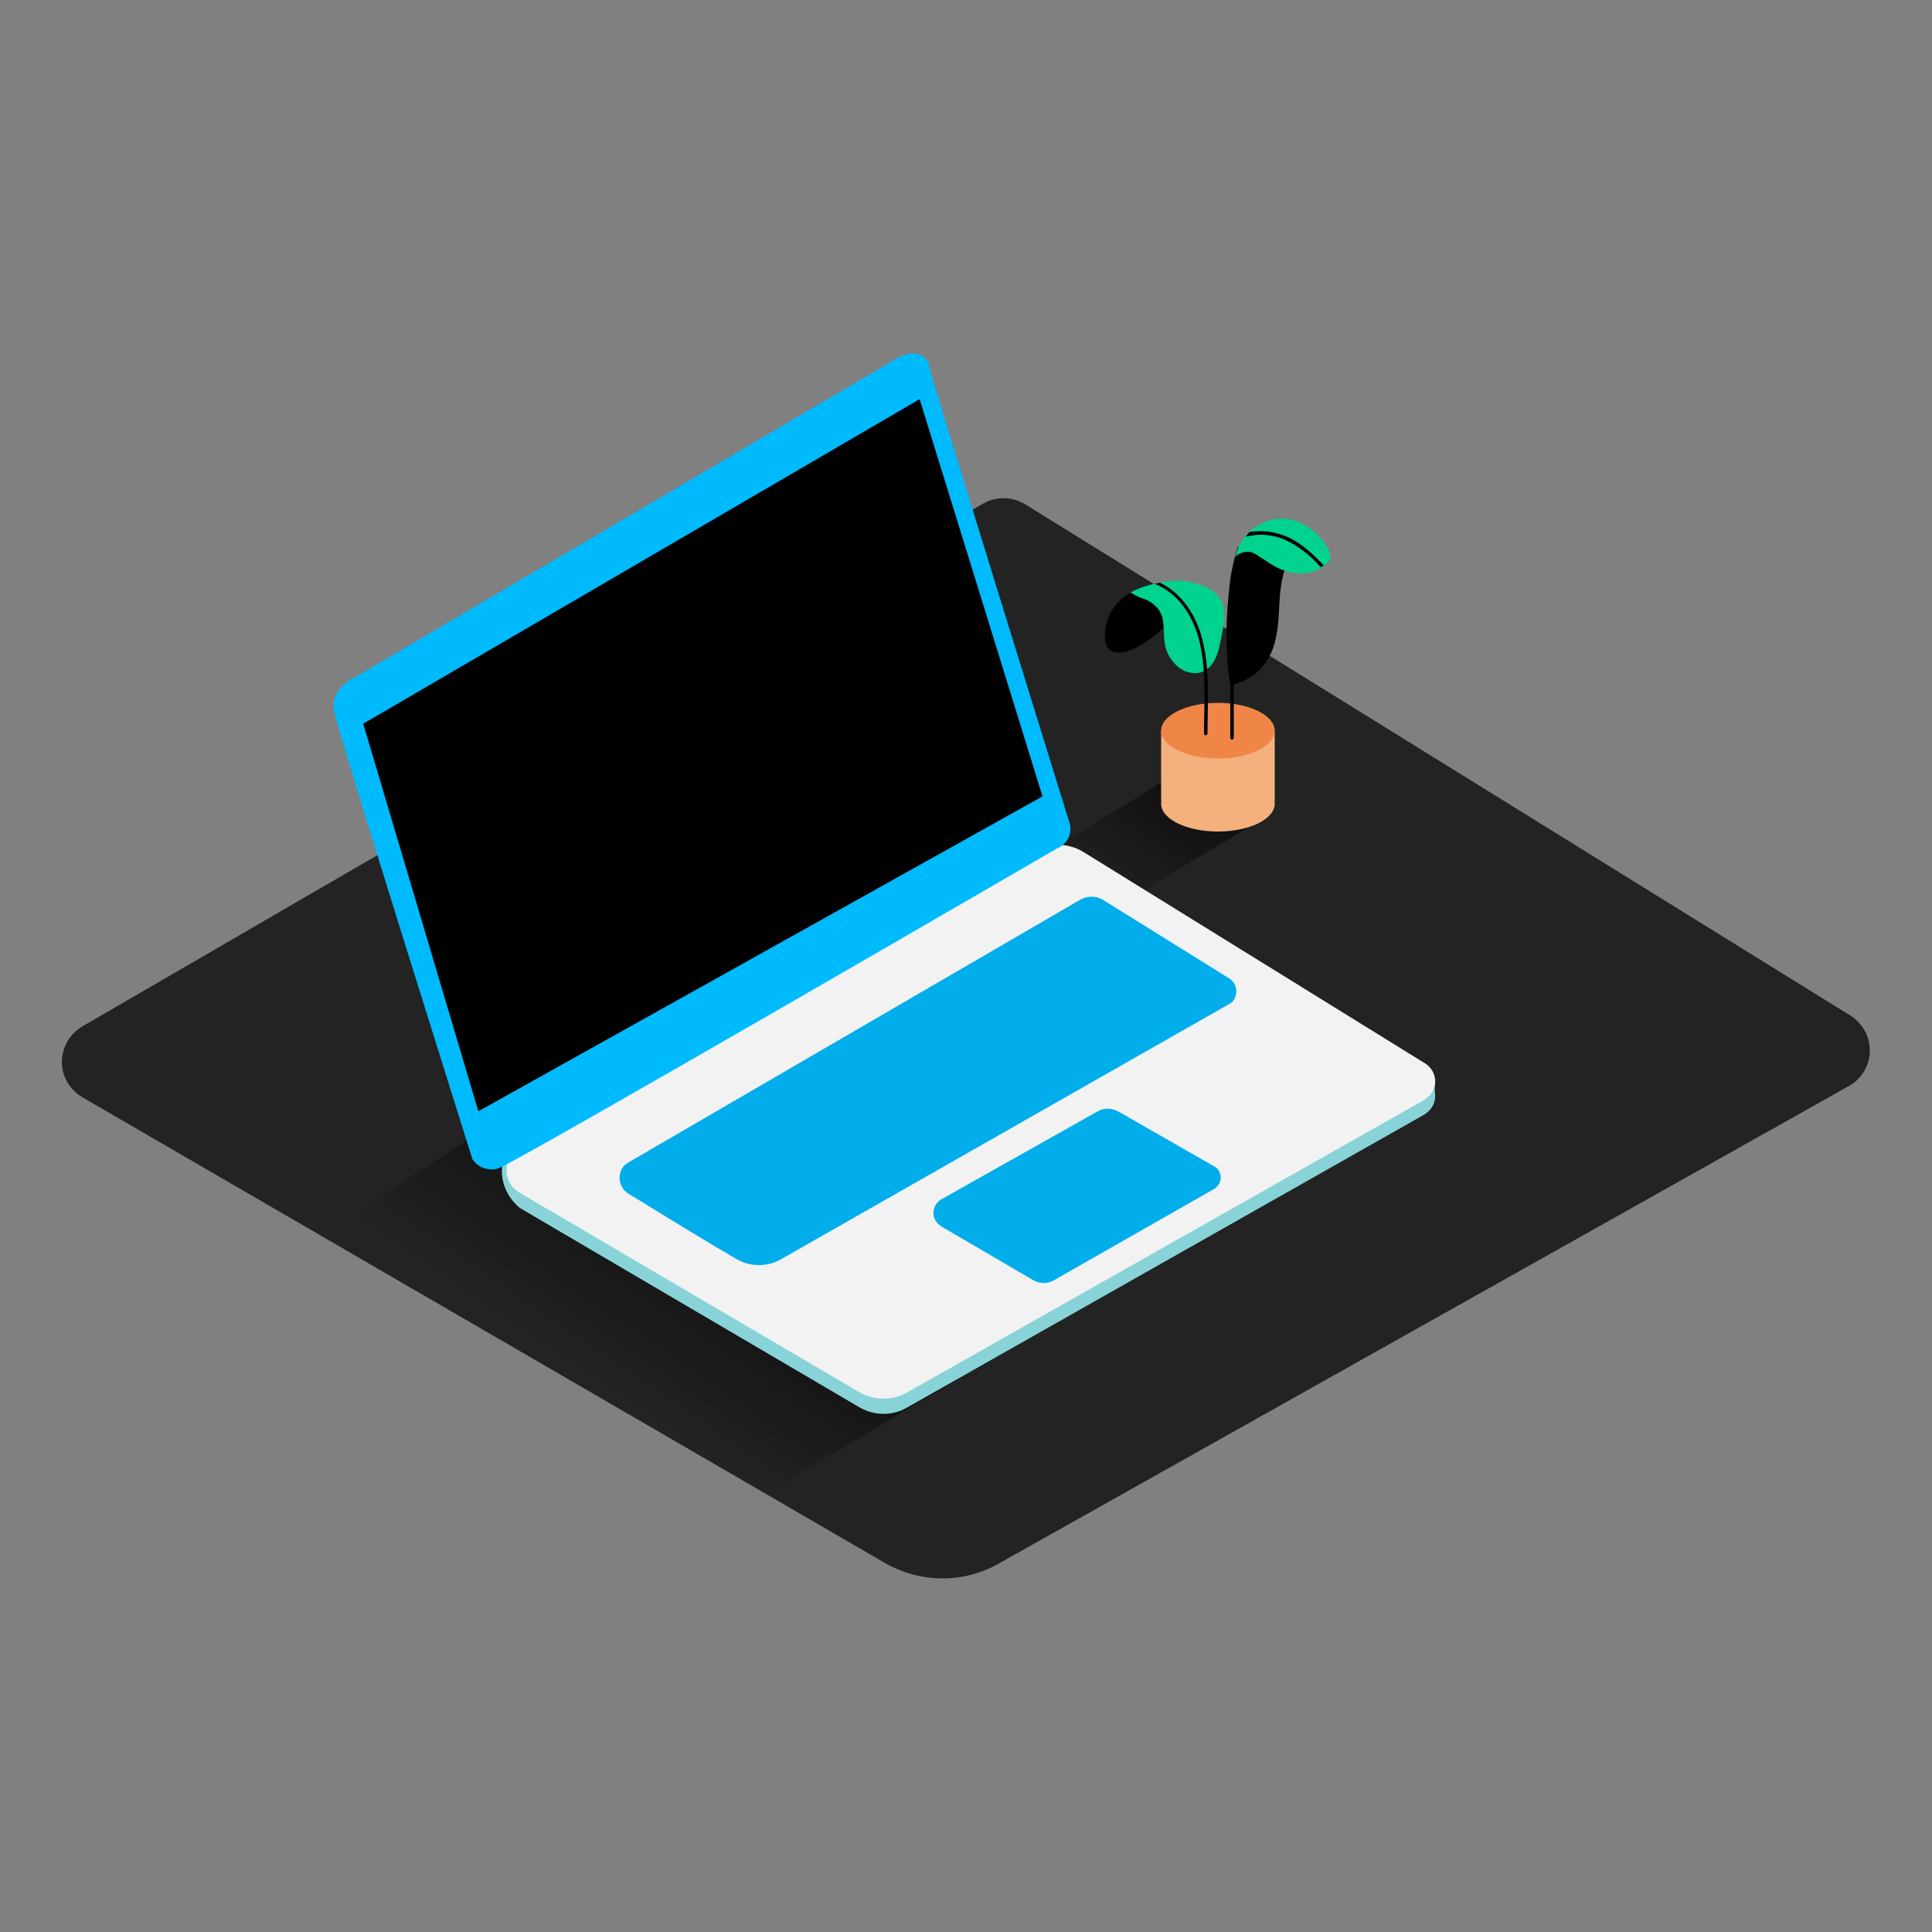 <svg transform="scale(1)" version="1.1" id="wFBfACoO2Z" xmlns="http://www.w3.org/2000/svg" xmlns:xlink="http://www.w3.org/1999/xlink" x="0px" y="0px" viewBox="0 0 500 500" xml:space="preserve" class="pbimage_pbimage__wrapper__image__0LEis false">
  <rect x="0" y="0" width="500" height="500" fill="#808080" stroke="none"/>
  <title>Computer</title>
  <style type="text/css">
    .st0 {
      fill: #2d2d2d;
    }

    .st1 {
      fill: url(#SVGID_1_-wFBfACoO2Z);
    }

    .st2 {
      fill: #f4b17d;
    }

    .st3 {
      fill: #ef8648;
    }

    .st4 {
      fill: #193A42;
    }

    .st5 {
      fill: #00d390;
    }

    .st6 {
      fill: url(#SVGID_00000086688478246694474120000005532763699692504195_-wFBfACoO2Z);
    }

    .st7 {
      fill: #ADCEE1;
    }

    .st8 {
      fill: #88D3D8;
    }

    .st9 {
      fill: #F2F2F2;
    }

    .st10 {
      fill: #00bafe;
    }

    .st11 {
      opacity: 0.1;
      fill: #193A42;
      enable-background: new;
    }

    .st12 {
      fill: none;
    }

    .st11 {
      fill: #193A42;
    }

    .st10 {
      fill: #00bafe;
    }

    .st9 {
      fill: #F2F2F2;
    }

    .st8 {
      fill: #88D3D8;
    }

    .st7 {
      fill: #ADCEE1;
    }

    .st5 {
      fill: #00d390;
    }

    .st4 {
      fill: #000000;
    }

    .st3 {
      fill: #ef8648;
    }

    .st2 {
      fill: #f4b17d;
    }

    .st0 {
      fill: #232323;
    }
  </style>
  <path class="st0" id="field" d="M258.2,404.8L478.6,281c5.1-2.9,6.8-9.4,3.9-14.4c-0.9-1.5-2.1-2.8-3.5-3.7L265.3,130.5
	c-3.3-2-7.5-2.1-10.8-0.2L21.2,265.7c-5,3-6.7,9.5-3.7,14.5c0.9,1.5,2.2,2.8,3.7,3.7l208,120.7C238.2,409.7,249.2,409.8,258.2,404.8
	z"></path>
  <g id="plant">
    <linearGradient id="SVGID_1_-wFBfACoO2Z" gradientUnits="userSpaceOnUse" x1="307.17" y1="-939.927" x2="283.76" y2="-905.457" gradientTransform="matrix(1 0 0 1 0 1140.89)">
      <stop offset="0" style="stop-color: rgba(0, 0, 0, .6);"></stop>
      <stop offset="1" style="stop-color: rgba(0, 0, 0, 0)"></stop>
    </linearGradient>
    <path class="st1" d="M263.6,228.1c-0.3-0.2-1.9-1.3-2.1-1.5l44.5-27.5l22.9,11.5l-47.2,28.4C269,230.6,276.1,236.9,263.6,228.1z"></path>
    <polyline class="st2" points="300.5,189.1 300.5,207.3 329.9,207.3 329.9,189.1 	" fill="#f4b17d"></polyline>
    <ellipse class="st3" cx="315.2" cy="189.1" rx="14.7" ry="7.2" fill="#ef8648"></ellipse>
    <ellipse class="st2" cx="315.2" cy="208" rx="14.7" ry="7.2" fill="#f4b17d"></ellipse>
    <path class="st4" d="M331.6,146.9c-3.1-1.3-7.4-5.5-11.2-5.4c-1.2,3.6-2,7.4-2.3,11.2c-0.7,6.2-0.9,12.4-0.4,18.6
		c0.1,1.4,0.2,2.8,0.4,4.1c0,0.4,0.1,0.8,0.3,1.2V191c0,0.3,0.3,0.4,0.5,0.4c0.2,0,0.4-0.2,0.4-0.4v-13.8c1.5-0.5,2.9-1.1,4.2-1.9
		c2.8-1.7,4.8-4.4,5.9-7.4c2.4-6.6,0.9-14,3.1-20.5L331.6,146.9z" fill="#000000"></path>
    <path class="st5" d="M325.3,136.1c-1.7,1-3.2,2.5-4.1,4.3c-0.3,0.4-0.5,0.9-0.7,1.3l-0.1,0.3l0,0c-0.3,0.7-0.5,1.5-0.7,2.3
		c0.3-0.6,0.9-1,1.6-1.2c0.8-0.3,1.6-0.4,2.5-0.2c0.8,0.3,1.6,0.7,2.2,1.2c1,0.6,2,1.3,3.1,2c4.9,3.1,11.4,3.4,15.1-1.1
		c0-0.2,0.1-0.4,0.1-0.5C344.7,141.2,336,129.8,325.3,136.1z" fill="#00d390"></path>
    <path class="st4" d="M341.9,146.8l0.6-0.4c0-0.1,0-0.3-0.1-0.3c-2.9-3-6.1-6-10.1-7.5c-2.9-1.1-6-1.4-9-0.9
		c-0.3,0.4-0.6,0.8-0.9,1.2c3.5-0.9,7.1-0.6,10.4,0.9c3.5,1.7,6.5,4.1,9,7L341.9,146.8z" fill="#000000"></path>
    <path class="st4" d="M292.6,153.4c-4.3,2.3-6.9,6.9-6.6,11.8c0.3,8.7,14.6,0.2,18.4-7.1s4.4,3.1,4.4,3.1" fill="#000000"></path>
    <path class="st5" d="M305.4,150.3c-2.7,0-5.4,0.3-7.9,1.1c-1.7,0.4-3.4,1.1-4.9,1.9c0.9,0.6,1.8,1.1,2.9,1.5
		c1.9,0.5,3.5,1.7,4.6,3.3c0.2,0.4,0.4,0.9,0.6,1.3c0.9,2.9,0.1,6.3,1.3,9.2s3.6,5.4,7,5.6c4,0.2,5.9-3.6,6.6-7s1.9-7.9,0.6-11.4
		C314.6,152,309.2,150.5,305.4,150.3z" fill="#00d390"></path>
    <path class="st4" d="M310.7,163.9c-1.7-5.5-5.3-10.6-10.5-13.1H300l-0.2,0.1l-1,0.2c6.1,2.3,9.9,8.3,11.5,14.4
		c2,7.9,1.3,16.4,1.3,24.4c0,0.2,0.3,0.4,0.5,0.4c0.2,0,0.3-0.2,0.4-0.4C312.5,181.4,313.3,172.2,310.7,163.9z" fill="#000000"></path>
  </g>
  <g id="macbook">
    <linearGradient id="SVGID_00000160905158131147858620000010106411562172097941_-wFBfACoO2Z" gradientUnits="userSpaceOnUse" x1="184.54" y1="-827.59" x2="154.33" y2="-783.09" gradientTransform="matrix(1 0 0 1 0 1140.89)">
      <stop offset="0" style="stop-color: rgba(0, 0, 0, .6);"></stop>
      <stop offset="1" style="stop-color: rgba(0, 0, 0, 0);"></stop>
    </linearGradient>
    <path style="fill: url(&quot;#SVGID_00000160905158131147858620000010106411562172097941_-wFBfACoO2Z&quot;);" d="M85.5,319.3c-0.2-0.2-0.5-0.4-0.8-0.5
		l43.2-28.4l125.5,63.2l-55.3,33C185.4,378,98,328,85.5,319.3z"></path>
    <polyline class="st7" points="371.3,279.3 371.3,283.9 369,286.7 	"></polyline>
    <path class="st8" d="M280.4,224.3l88.4,54.7c2.6,1.6,3.4,5,1.8,7.5c0,0,0,0,0,0c-0.5,0.8-1.2,1.4-1.9,1.9l-134,75.9
		c-3.8,2.2-8.5,2.1-12.3-0.1l-87.9-51.6c-6.4-5.3-5.9-15.1,0-15.5l133.2-72.8C271.6,221.9,276.5,221.9,280.4,224.3z"></path>
    <path class="st9" d="M280.4,220.5l88.4,54.7c2.6,1.6,3.4,5,1.8,7.5c0,0,0,0,0,0c-0.5,0.8-1.2,1.4-1.9,1.9l-134,75.8
		c-3.8,2.1-8.5,2.1-12.3-0.1l-87.9-51.6c-3.3-1.9-4.4-6-2.5-9.3c0.6-1,1.5-1.9,2.5-2.5l133.2-76.6
		C271.6,218,276.5,218.1,280.4,220.5z"></path>
    <path class="st10" d="M276.8,213c0,0-36.7-118.3-36.4-118.3s-1.1-5.3-7.7-2.3L92,175.2c0,0-6.8,2.8-5.5,9.1s35.8,115.8,35.8,115.8
		c1.5,2.1,4.1,3,6.6,2.3c4.3-1.3,144.6-82.8,144.6-82.8C276.2,218.6,277.6,215.7,276.8,213z"></path>
    <polygon class="st4" points="238,103.3 94,187.3 123.8,287.6 269.8,206.1 	"></polygon>
    <path class="st10" d="M285.8,233.1l32.3,20.1c1.8,1.1,2.4,3.5,1.3,5.4c0,0,0,0,0,0c-0.3,0.6-0.8,1-1.4,1.3l-115.9,66
		c-3.5,2-7.9,2-11.4,0c-7.4-4.3-20.3-12.2-28.1-17c-2.2-1.4-2.9-4.3-1.6-6.5c0.4-0.7,1-1.2,1.7-1.6c23.4-13.6,99.9-58.1,116.6-67.8
		C281.4,231.7,283.9,231.8,285.8,233.1z"></path>
    <path class="st10" d="M284.1,287.6l-40.5,22.8c-1.9,1.1-2.6,3.6-1.5,5.5c0.4,0.6,0.9,1.1,1.5,1.5l23.8,13.9c1.7,1,3.7,1,5.4,0
		l41.4-23.6c1.6-0.9,2.2-3,1.3-4.6c0,0,0,0,0,0c-0.3-0.5-0.7-1-1.2-1.2l-24.8-14.2C287.7,286.7,285.7,286.7,284.1,287.6z"></path>
    <path class="st11" d="M285.8,233.1l32.3,20.1c1.8,1.1,2.4,3.5,1.3,5.4c0,0,0,0,0,0c-0.3,0.6-0.8,1-1.4,1.3l-115.9,66
		c-3.5,2-7.9,2-11.4,0c-7.4-4.3-20.3-12.2-28.1-17c-2.2-1.4-2.9-4.3-1.6-6.5c0.4-0.7,1-1.2,1.7-1.6c23.4-13.6,99.9-58.1,116.6-67.8
		C281.4,231.7,283.9,231.8,285.8,233.1z"></path>
    <path class="st11" d="M284.1,287.6l-40.5,22.8c-1.9,1.1-2.6,3.6-1.5,5.5c0.4,0.6,0.9,1.1,1.5,1.5l23.8,13.9c1.7,1,3.7,1,5.4,0
		l41.4-23.6c1.6-0.9,2.2-3,1.3-4.6c0,0,0,0,0,0c-0.3-0.5-0.7-1-1.2-1.2l-24.8-14.2C287.7,286.7,285.7,286.7,284.1,287.6z"></path>
    <line class="st12" x1="172.9" y1="223.9" x2="207.9" y2="203.8"></line>

  </g>
</svg>